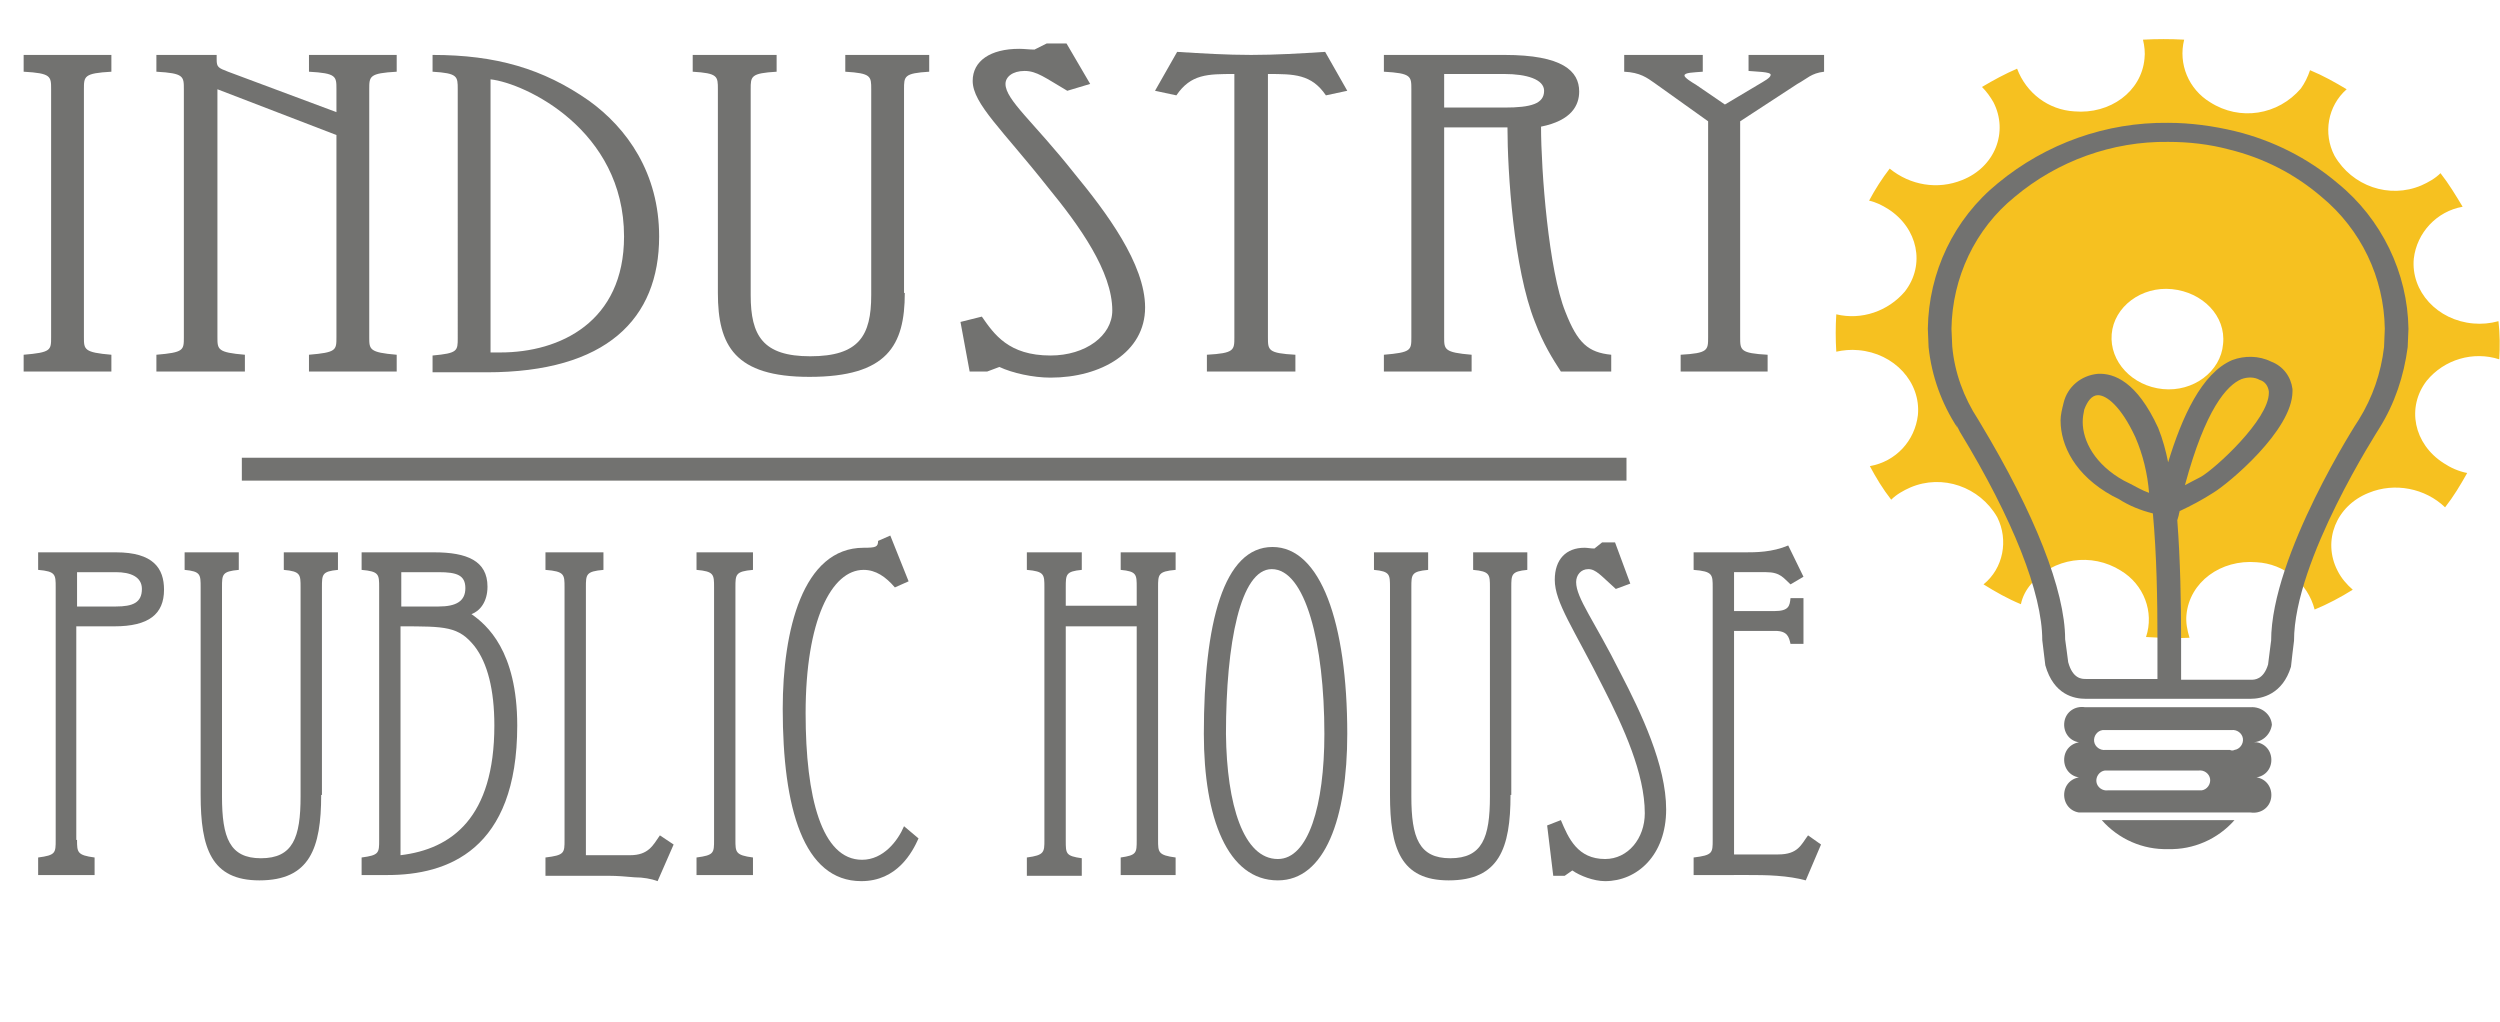 <?xml version="1.0" encoding="utf-8"?>
<!-- Generator: Adobe Illustrator 22.1.0, SVG Export Plug-In . SVG Version: 6.00 Build 0)  -->
<svg version="1.1" id="Layer_1" xmlns="http://www.w3.org/2000/svg" xmlns:xlink="http://www.w3.org/1999/xlink" x="0px" y="0px"
	 viewBox="0 0 327.7 133.9" enable-background="new 0 0 327.7 133.9" xml:space="preserve">
<g id="Layer_4">
	<g enable-background="new    ">
		<path fill="#727270" d="M3.1,48.7v-2.2c3.6-0.3,3.6-0.6,3.6-2.3V11.7c0-1.7,0-2.1-3.6-2.3V7.2h11.5v2.2C11,9.6,11,10,11,11.7v32.5
			c0,1.6,0,2,3.6,2.3v2.2H3.1z"/>
		<path fill="#727270" d="M20.5,46.5c3.6-0.3,3.6-0.6,3.6-2.3V11.7c0-1.7,0-2.1-3.6-2.3V7.2h7.9v0.6c0,1,0.2,1.1,1.5,1.6l14.2,5.3
			v-3c0-1.7,0-2.1-3.6-2.3V7.2H52v2.2c-3.6,0.2-3.6,0.6-3.6,2.3v32.5c0,1.6,0,2,3.6,2.3v2.2H40.5v-2.2c3.6-0.3,3.6-0.6,3.6-2.3V17.7
			l-15.6-6v32.5c0,1.6,0,2,3.6,2.3v2.2H20.5V46.5z"/>
		<path fill="#727270" d="M56.7,7.2c8.3,0,14.5,1.8,20.5,6c5,3.6,9.2,9.5,9.2,17.8c0,10.8-6.9,17.8-22.6,17.8h-7.1v-2.2
			c3.3-0.3,3.3-0.6,3.3-2.3V11.7c0-1.7,0-2.1-3.3-2.3V7.2z M64.3,46.2h1.3c7.8,0,16.2-4,16.2-15.2c0-14-13-20.1-17.5-20.6V46.2z"/>
		<path fill="#727270" d="M118.6,38.4c0,6.9-2.3,11-12.5,11c-9.8,0-12-4.1-12-11V11.7c0-1.7,0-2.1-3.3-2.3V7.2h11v2.2
			c-3.4,0.2-3.4,0.6-3.4,2.3v27c0,5.3,1.6,8,7.8,8c6.4,0,8-2.7,8-8v-27c0-1.7,0-2.1-3.4-2.3V7.2h11v2.2c-3.3,0.2-3.3,0.6-3.3,2.3
			V38.4z"/>
	</g>
	<g enable-background="new    ">
		<path fill="#727270" d="M139.9,11.9c-2.9-1.7-4-2.6-5.6-2.6s-2.5,0.8-2.5,1.7c0,2.1,3.7,5,9,11.7c4.2,5.1,9.3,11.9,9.3,17.6
			c0,5.9-5.8,9.2-12.4,9.2c-2.3,0-5-0.6-6.7-1.4l-1.6,0.6h-2.3l-1.2-6.5l2.8-0.7c1.6,2.3,3.5,5.1,9,5.1c4.6,0,8.1-2.6,8.1-5.9
			c0-5.1-4.3-11.1-8.4-16.1c-6-7.6-9.9-11-9.9-14c0-2.6,2.3-4.2,6.1-4.2c0.7,0,1.3,0.1,2,0.1l1.6-0.8h2.6l3.1,5.3L139.9,11.9z"/>
	</g>
	<g enable-background="new    ">
		<path fill="#727270" d="M158.2,48.7v-2.2c3.6-0.2,3.6-0.6,3.6-2.3V9.7c-3.5,0-5.7,0-7.6,2.8l-2.8-0.6l2.9-5.1
			c3.2,0.2,6.5,0.4,9.7,0.4c3.3,0,6.5-0.2,9.7-0.4l2.9,5.1l-2.8,0.6c-1.9-2.8-4.2-2.8-7.6-2.8v34.5c0,1.7,0,2.1,3.6,2.3v2.2H158.2z"
			/>
	</g>
	<g enable-background="new    ">
		<path fill="#727270" d="M181.4,48.7v-2.2c3.6-0.3,3.6-0.6,3.6-2.3V11.7c0-1.7,0-2.1-3.6-2.3V7.2h15.8c7.6,0,9.8,2.1,9.8,4.8
			c0,1.8-1,3.8-5,4.6c0,5.8,1,18.9,3.2,24.3c1.6,4.1,3,5.3,6,5.6v2.2h-6.6c-1.1-1.7-2.3-3.6-3.4-6.5c-2.8-7-3.6-19.7-3.6-25.5h-8.3
			v27.5c0,1.6,0,2,3.6,2.3v2.2H181.4z M197.2,14.1c3.5,0,5.2-0.5,5.2-2.2c0-1.5-2.3-2.2-5.2-2.2h-7.9v4.4H197.2z"/>
	</g>
	<g enable-background="new    ">
		<path fill="#727270" d="M220.3,48.7v-2.2c3.6-0.2,3.6-0.6,3.6-2.3V15.9l-7-5c-1-0.7-1.9-1.4-4-1.5V7.2h10.3v2.2
			c-1.2,0.1-2.4,0.1-2.4,0.5c0,0.3,1,0.9,1.5,1.2l3.8,2.6l4.2-2.5c1-0.6,1.8-1,1.8-1.4c0-0.4-1.9-0.4-2.9-0.5V7.2h9.9v2.2
			c-1.7,0.2-2.2,0.9-3.5,1.6l-7.5,4.9v28.3c0,1.7,0,2.1,3.6,2.3v2.2H220.3z"/>
	</g>
	<g enable-background="new    ">
		<path fill="#727270" d="M10.1,110.1c0,1.6,0,2,2.3,2.3v2.3H5v-2.3c2.3-0.3,2.3-0.6,2.3-2.3V77c0-1.7,0-2.1-2.3-2.3v-2.3h10.2
			c4.9,0,6.3,2.1,6.3,4.9c0,3.2-2,4.8-6.5,4.8h-5V110.1z M15.2,79.5c2.2,0,3.4-0.5,3.4-2.3c0-1.6-1.5-2.2-3.4-2.2h-5.1v4.5H15.2z"/>
		<path fill="#727270" d="M42.1,104.2c0,7-1.5,11.2-8.1,11.2c-6.3,0-7.7-4.2-7.7-11.2V77c0-1.7,0-2.1-2.1-2.3v-2.3h7.1v2.3
			c-2.2,0.2-2.2,0.6-2.2,2.3v27.4c0,5.4,1,8.1,5.1,8.1c4.2,0,5.2-2.7,5.2-8.1V77c0-1.7,0-2.1-2.2-2.3v-2.3h7.1v2.3
			c-2.1,0.2-2.1,0.6-2.1,2.3V104.2z"/>
		<path fill="#727270" d="M47.4,114.7v-2.3c2.3-0.3,2.3-0.6,2.3-2.3V77c0-1.7,0-2.1-2.3-2.3v-2.3h9.5c4.3,0,7,1.1,7,4.5
			c0,2-1,3.2-2.1,3.6c2,1.4,6,4.8,6,14.6c0,16.4-9.2,19.6-17,19.6H47.4z M57.5,79.5c2.3,0,3.5-0.7,3.5-2.4c0-1.7-1.1-2.1-3.5-2.1
			h-4.9v4.5H57.5z M52.5,112.1c6.7-0.8,12.3-4.9,12.3-17c0-4.7-0.9-8.2-2.6-10.4c-2.1-2.6-3.8-2.6-9.7-2.6V112.1z"/>
		<path fill="#727270" d="M71.5,114.7v-2.3c2.5-0.3,2.5-0.6,2.5-2.3V77c0-1.7,0-2.1-2.5-2.3v-2.3h7.6v2.3c-2.3,0.2-2.3,0.6-2.3,2.3
			v35.1h5.8c2.4,0,3-1.3,3.9-2.6l1.8,1.2l-2.1,4.8c-0.8-0.3-1.9-0.5-3-0.5c-1.1-0.1-2.3-0.2-3.4-0.2H71.5z"/>
		<path fill="#727270" d="M91.3,114.7v-2.3c2.3-0.3,2.3-0.6,2.3-2.3V77c0-1.7,0-2.1-2.3-2.3v-2.3h7.4v2.3c-2.3,0.2-2.3,0.6-2.3,2.3
			v33.1c0,1.6,0,2,2.3,2.3v2.3H91.3z"/>
		<path fill="#727270" d="M120.4,109.9c-0.8,1.8-2.8,5.6-7.5,5.6c-7.6,0-10.3-9.6-10.3-22.6c0-10.2,2.6-21.1,10.6-21.1
			c1.6,0,1.9-0.1,1.9-0.9l1.6-0.7l2.4,6l-1.8,0.8c-1.2-1.4-2.5-2.3-4.1-2.3c-4.2,0-7.6,6.6-7.6,18.8c0,11,2.1,19.2,7.4,19.2
			c2.8,0,4.7-2.5,5.5-4.4L120.4,109.9z"/>
		<path fill="#727270" d="M134.6,114.7v-2.3c2.3-0.3,2.3-0.7,2.3-2.3V77c0-1.7,0-2.1-2.3-2.3v-2.3h7.2v2.3c-2.1,0.2-2.1,0.6-2.1,2.3
			v2.4h9.3V77c0-1.7,0-2.1-2.1-2.3v-2.3h7.2v2.3c-2.3,0.2-2.3,0.6-2.3,2.3v33.1c0,1.6,0,2,2.3,2.3v2.3h-7.2v-2.3
			c2.1-0.3,2.1-0.6,2.1-2.3V82.1h-9.3v28.1c0,1.7,0,2,2.1,2.3v2.3H134.6z"/>
		<path fill="#727270" d="M157.8,96.2c0-14.6,2.6-24.5,9-24.5c6.3,0,9.8,9.9,9.8,24.5c0,11-2.9,19.2-9.1,19.2
			C160.9,115.4,157.8,107.2,157.8,96.2z M167.5,112.6c4,0,6.1-7,6.1-16.4c0-11.9-2.5-21.6-6.9-21.6c-4.1,0-6,9.7-6,21.6
			C160.8,105.5,163,112.6,167.5,112.6z"/>
		<path fill="#727270" d="M198,104.2c0,7-1.5,11.2-8.1,11.2c-6.3,0-7.7-4.2-7.7-11.2V77c0-1.7,0-2.1-2.1-2.3v-2.3h7.1v2.3
			c-2.2,0.2-2.2,0.6-2.2,2.3v27.4c0,5.4,1,8.1,5.1,8.1c4.2,0,5.2-2.7,5.2-8.1V77c0-1.7,0-2.1-2.2-2.3v-2.3h7.1v2.3
			c-2.1,0.2-2.1,0.6-2.1,2.3V104.2z"/>
	</g>
	<g enable-background="new    ">
		<path fill="#727270" d="M211.8,77.2c-1.9-1.7-2.6-2.6-3.6-2.6s-1.6,0.8-1.6,1.7c0,2.1,2.4,5.1,5.8,11.9c2.7,5.2,6,12.1,6,17.9
			c0,6-3.8,9.4-8,9.4c-1.5,0-3.3-0.7-4.3-1.4l-1,0.7h-1.5l-0.8-6.6l1.8-0.7c1,2.4,2.2,5.1,5.8,5.1c3,0,5.2-2.7,5.2-6
			c0-5.2-2.8-11.3-5.4-16.4c-3.9-7.8-6.4-11.2-6.4-14.2c0-2.7,1.5-4.2,3.9-4.2c0.4,0,0.8,0.1,1.3,0.1l1-0.8h1.7l2,5.4L211.8,77.2z"
			/>
	</g>
	<g enable-background="new    ">
		<path fill="#727270" d="M222,114.7v-2.3c2.5-0.3,2.5-0.6,2.5-2.3V77c0-1.7,0-2.1-2.5-2.3v-2.3h6.8c1.3,0,3.5,0,5.6-0.9l2,4.1
			l-1.7,1c-0.9-0.8-1.3-1.6-3.2-1.6h-4.2v5.1h5.3c1.9,0,2-0.7,2.1-1.7h1.7v6h-1.7c-0.2-0.9-0.4-1.7-2-1.7h-5.4v29.3h5.8
			c2.6,0,3-1.3,3.9-2.5l1.7,1.2l-2,4.7c-1.1-0.3-2.4-0.5-3.8-0.6c-1.3-0.1-2.7-0.1-3.7-0.1H222z"/>
	</g>
	<line fill="none" stroke="#727270" stroke-width="3" stroke-miterlimit="10" x1="31.7" y1="61.5" x2="213.2" y2="61.5"/>
</g>
<g id="Layer_5">
	<g id="Shape_3">
		<path fill="#F6C120" d="M327.5,42.1c-1.1,0.3-2.2,0.4-3.3,0.3c-4.7-0.4-8.2-4.2-7.8-8.5c0.4-3.4,3-6.2,6.4-6.8
			c-0.9-1.5-1.8-3-2.9-4.4c-0.7,0.7-1.6,1.2-2.5,1.6c-4.2,1.8-9.1,0.1-11.4-3.9c-1.5-2.9-0.9-6.5,1.6-8.7c-1.5-0.9-3.1-1.8-4.8-2.5
			c-0.3,0.9-0.7,1.7-1.2,2.4c-3,3.5-8,4.3-11.9,1.8c-2.8-1.7-4.2-5-3.4-8.2c-1.8-0.1-3.6-0.1-5.4,0c0.2,0.8,0.3,1.7,0.2,2.5
			c-0.4,4.3-4.5,7.3-9.2,6.9c-3.4-0.2-6.3-2.4-7.5-5.6c-1.6,0.7-3.1,1.5-4.6,2.4c0.6,0.6,1.1,1.3,1.5,2c2,3.9,0.2,8.5-4.1,10.2
			c-3.2,1.3-6.8,0.7-9.5-1.5c-1,1.3-1.9,2.7-2.7,4.2c0.9,0.2,1.7,0.6,2.5,1.1c3.9,2.5,4.9,7.3,2.2,10.8c-2.2,2.6-5.7,3.8-9,3
			c-0.1,1.6-0.1,3.3,0,4.9c0.9-0.2,1.9-0.3,2.9-0.2c4.7,0.4,8.2,4.2,7.8,8.5c-0.4,3.4-2.9,6.1-6.3,6.7c0.8,1.5,1.7,3,2.8,4.4
			c0.7-0.7,1.6-1.2,2.5-1.6c4.2-1.8,9.1-0.1,11.4,3.9c1.5,3,0.8,6.7-1.8,8.8c1.6,1,3.2,1.9,4.9,2.6c0.2-1,0.7-1.9,1.3-2.6
			c2.9-3.5,8-4.2,11.8-1.8c3,1.8,4.4,5.4,3.3,8.7c1.9,0.1,3.8,0.2,5.7,0.1c-0.3-1-0.5-2-0.4-3c0.4-4.3,4.5-7.3,9.2-6.9
			c3.6,0.2,6.7,2.7,7.6,6.2c1.7-0.7,3.4-1.6,5-2.6c-0.8-0.7-1.5-1.5-2-2.5c-2-3.9-0.2-8.5,4.1-10.2c3.4-1.4,7.4-0.6,10,1.9
			c1.1-1.4,2-2.9,2.9-4.5c-1.1-0.2-2.2-0.7-3.1-1.3c-3.9-2.5-4.9-7.3-2.2-10.8c2.3-2.8,6.1-3.9,9.5-2.8
			C327.7,45.5,327.7,43.8,327.5,42.1z M291.4,45.1c-0.3,3.6-3.9,6.3-7.9,5.9s-7-3.6-6.7-7.2s3.9-6.3,7.9-5.9S291.8,41.4,291.4,45.1
			L291.4,45.1z"/>
	</g>
	<g id="Shape_2">
		<path fill="#727270" d="M284.2,111.3c3.3,0.1,6.5-1.3,8.7-3.8h-17.4C277.7,110,280.9,111.4,284.2,111.3z M297.8,95
			c-0.1-1.4-1.4-2.4-2.8-2.3h-21.7c-1.3-0.2-2.5,0.6-2.7,1.9c-0.2,1.3,0.6,2.5,1.9,2.7c0.3,0,0.5,0,0.8,0c-1.3-0.2-2.5,0.6-2.7,1.9
			c-0.2,1.3,0.6,2.5,1.9,2.7c0.3,0,0.5,0,0.8,0c-1.3-0.2-2.5,0.6-2.7,1.9c-0.2,1.3,0.6,2.5,1.9,2.7c0.3,0,0.5,0,0.8,0H295
			c1.3,0.2,2.5-0.6,2.7-1.9c0.2-1.3-0.6-2.5-1.9-2.7c-0.3,0-0.5,0-0.8,0c1.3,0.2,2.5-0.6,2.7-1.9c0.2-1.3-0.6-2.5-1.9-2.7
			c-0.3,0-0.5,0-0.8,0C296.4,97.4,297.6,96.4,297.8,95L297.8,95z M288.2,103.6h-11.9c-0.7,0.1-1.4-0.4-1.5-1.1s0.4-1.4,1.1-1.5
			c0.1,0,0.3,0,0.4,0h11.9c0.7-0.1,1.4,0.4,1.5,1.1s-0.4,1.4-1.1,1.5C288.4,103.6,288.3,103.6,288.2,103.6z M292.3,98.3H276
			c-0.7,0.1-1.4-0.4-1.5-1.1c-0.1-0.7,0.4-1.4,1.1-1.5c0.2,0,0.3,0,0.5,0h16.4c0.7-0.1,1.4,0.4,1.5,1.1c0.1,0.7-0.4,1.4-1.1,1.5
			C292.7,98.4,292.5,98.4,292.3,98.3L292.3,98.3z M306.4,24c-3.9-3.3-8.5-5.6-13.4-6.8c-2.9-0.7-5.9-1.1-8.8-1.1
			c-8.1-0.1-16,2.7-22.3,7.9c-5.8,4.7-9.1,11.7-9.2,19.1c0,0.1,0.1,2.4,0.1,2.4c0.4,3.8,1.7,7.4,3.8,10.6l-0.2-0.5l0.5,1
			c7,11.5,10.8,21.2,10.8,27.3c0,0.1,0.4,3.3,0.4,3.3c1.1,3.9,3.8,4.4,5.3,4.4H295c1.5,0,4.2-0.6,5.3-4.2c0-0.2,0.4-3.4,0.4-3.4
			c0-10.6,11.1-27.7,11.2-27.9c2-3.2,3.2-6.8,3.7-10.6c0-0.1,0.1-2.4,0.1-2.4C315.6,35.8,312.2,28.7,306.4,24L306.4,24z M312.5,45.5
			c-0.4,3.4-1.5,6.6-3.3,9.5c-0.1,0.1-11.5,17.8-11.5,29c0-0.1-0.4,3.1-0.4,3.1c-0.6,2-1.8,2-2.2,2h-9.2l0-5.3
			c0-4.7-0.1-10.4-0.5-15.6l0.2-0.7c0-0.2,0.1-0.3,0.1-0.5c1.5-0.7,3-1.5,4.4-2.4c2-1.2,10.4-8.2,10.4-13.3c0-0.1,0-0.2,0-0.3
			c-0.2-1.6-1.2-3-2.8-3.6c-1.6-0.8-3.5-0.8-5.1-0.2c-4,1.7-6.6,7.5-8.4,13.4c-0.3-1.5-0.7-3-1.3-4.5c-2.8-6.1-5.8-7.2-7.9-7.1
			c-2.2,0.2-4,1.7-4.5,3.8c-0.2,0.8-0.4,1.6-0.4,2.3c0,3.3,1.9,7.2,6.8,9.9l0.8,0.4c1.4,0.9,2.9,1.5,4.5,1.9
			c0.5,5.4,0.6,11.4,0.6,16.4l0,5.3h-9.4c-0.5,0-1.7,0-2.3-2.2c0-0.1-0.4-3-0.4-3l0,0c0-6.4-4-16.5-11.1-28.3l-0.3-0.5
			c-1.9-2.9-3.1-6.2-3.4-9.6l-0.1-2.3c0.1-6.7,3.1-13.1,8.3-17.3c5.6-4.7,12.8-7.3,20.1-7.2c2.7,0,5.4,0.3,8,1
			c4.5,1.1,8.6,3.2,12.1,6.2c5.2,4.3,8.2,10.6,8.3,17.3L312.5,45.5z M286.4,63.6c2.7-10,5.5-13.1,7.4-13.9c0.8-0.3,1.7-0.3,2.4,0.1
			c0.7,0.2,1.1,0.8,1.2,1.5c0,0.1,0,0.1,0,0.2c0,3.5-7,9.9-8.9,11C287.5,63,287,63.3,286.4,63.6z M281.7,64.6
			c-0.9-0.3-1.7-0.8-2.5-1.2l-0.8-0.4c-3.8-2.1-5.4-5.2-5.4-7.7c0-0.6,0.1-1.1,0.2-1.6c0.4-1.1,1-1.9,1.8-1.9c1.1,0,3,1.4,4.9,5.5
			C280.9,59.6,281.5,62.1,281.7,64.6L281.7,64.6z"/>
	</g>
</g>
</svg>
